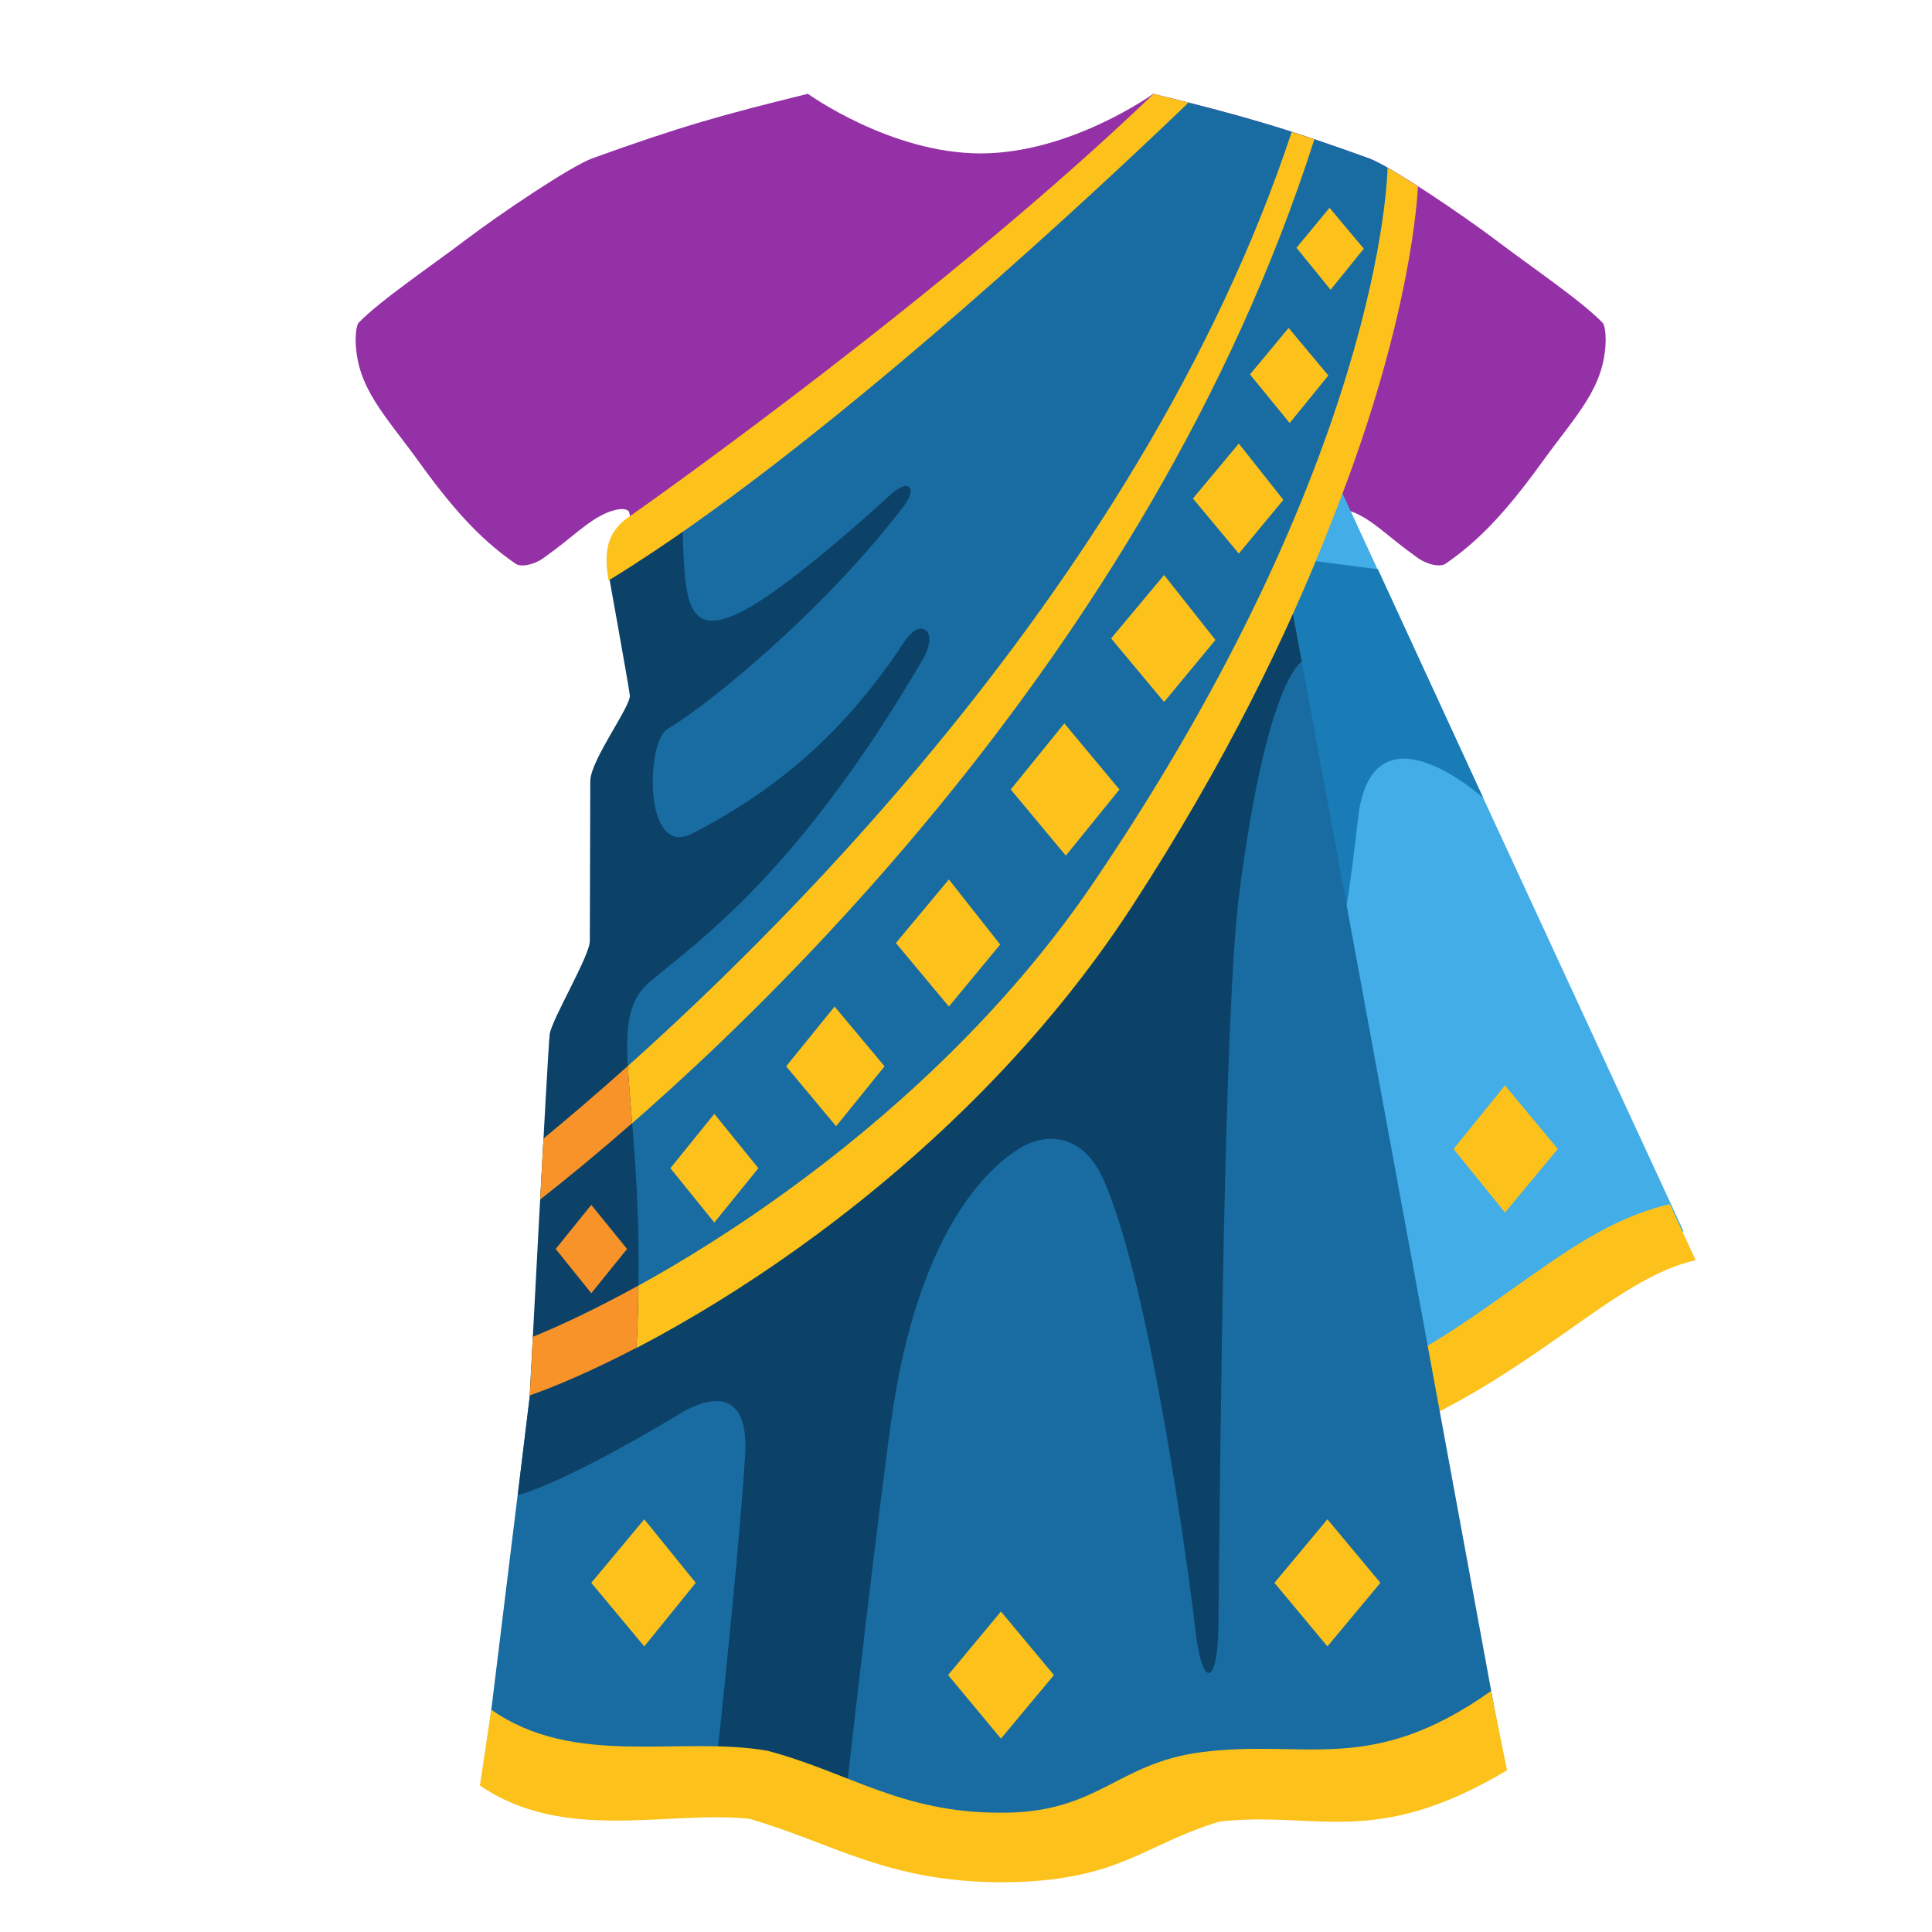 <?xml version="1.0" encoding="UTF-8" standalone="no"?>
<!-- Generator: Adobe Illustrator 25.2.3, SVG Export Plug-In . SVG Version: 6.00 Build 0)  -->

<svg
   version="1.1"
   id="Layer_2"
   x="0px"
   y="0px"
   viewBox="0 0 128 128"
   style="enable-background:new 0 0 128 128;"
   xml:space="preserve"
   sodipodi:docname="emoji_u1f97b.svg"
   inkscape:version="1.3 (0e150ed6c4, 2023-07-21)"
   xmlns:inkscape="http://www.inkscape.org/namespaces/inkscape"
   xmlns:sodipodi="http://sodipodi.sourceforge.net/DTD/sodipodi-0.dtd"
   xmlns="http://www.w3.org/2000/svg"
   xmlns:svg="http://www.w3.org/2000/svg"><defs
   id="defs68263">&#10;	&#10;	&#10;	&#10;	&#10;	&#10;	&#10;	&#10;	&#10;	&#10;	&#10;	&#10;	&#10;	&#10;	&#10;	&#10;	&#10;	&#10;	&#10;	&#10;	&#10;	&#10;	&#10;	&#10;	&#10;	&#10;	&#10;	&#10;	&#10;	&#10;	&#10;	&#10;	&#10;	&#10;	&#10;	&#10;	&#10;	&#10;	&#10;	&#10;	&#10;</defs><sodipodi:namedview
   id="namedview68261"
   pagecolor="#ffffff"
   bordercolor="#000000"
   borderopacity="0.25"
   inkscape:showpageshadow="2"
   inkscape:pageopacity="0.0"
   inkscape:pagecheckerboard="0"
   inkscape:deskcolor="#d1d1d1"
   showgrid="false"
   inkscape:zoom="4"
   inkscape:cx="90.375"
   inkscape:cy="69.625"
   inkscape:window-width="1366"
   inkscape:window-height="697"
   inkscape:window-x="-8"
   inkscape:window-y="-8"
   inkscape:window-maximized="1"
   inkscape:current-layer="Layer_2"
   showguides="false" />&#10;<path
   d="m 106.17,21.378 c -1.393,-1.445 -4.869,-3.804 -7.037,-5.45 -2.227,-1.687 -7.004,-4.919 -8.456,-5.444 -5.9,-2.129 -8.561,-2.866 -14.264,-4.27 0,0 -5.473,3.95 -11.445,3.95 -5.972,0 -11.445,-3.95 -11.445,-3.95 -5.703,1.404 -8.357,2.141 -14.264,4.27 -1.459,0.525 -6.235,3.757 -8.456,5.444 -2.168,1.646 -5.65,4.005 -7.037,5.45 -0.138,0.136 -0.21,0.684 -0.204,1.233 0.092,3.126 1.932,4.848 4.284,8.11 2.543,3.527 4.356,5.273 6.301,6.618 0.342,0.26 1.215,0.088 1.833,-0.348 2.083,-1.48 2.865,-2.424 4.225,-3.02 0.006,0 1.091,-0.472 1.445,-0.1 0.48,0.507 0.217,17.536 -0.381,27.231 0,0 -0.414,12.865 -0.71,17.081 -0.335,4.727 -0.322,9.498 -0.526,14.279 -0.171,4.073 -0.269,8.236 -0.355,12.041 0,0.358 0.263,0.886 0.342,1.083 1.899,4.727 5.755,6.293 9.638,7.278 5.02,1.271 10.171,1.907 15.322,1.907 5.151,0 10.295,-0.636 15.322,-1.907 3.876,-0.985 7.733,-2.542 9.638,-7.278 0.079,-0.197 0.342,-0.725 0.342,-1.083 -0.085,-3.805 -0.184,-7.968 -0.355,-12.041 -0.197,-4.781 -0.184,-9.561 -0.526,-14.279 -0.309,-4.226 -0.729,-17.09 -0.729,-17.09 -0.604,-9.695 -0.861,-26.721 -0.381,-27.228 0.348,-0.366 1.439,0.1 1.445,0.1 1.36,0.596 2.135,1.539 4.225,3.02 0.618,0.436 1.491,0.613 1.833,0.348 1.945,-1.345 3.752,-3.091 6.301,-6.618 2.352,-3.262 4.192,-4.984 4.284,-8.11 0.007,-0.543 -0.066,-1.091 -0.21,-1.227 z"
   fill="#89c0e5"
   id="path5"
   style="stroke-width:1;fill:#9531a6"
   sodipodi:nodetypes="ccccsccccccccccccccccsccccccccccccc" /><path
   style="fill:#42ade7;fill-opacity:1"
   d="m 87.69,29.982 -10.7,10.22 10.01,55.45 c 8.47,-2.99 14.26,-8.59 18.91,-11.48 2.7,-1.68 5.63,-2.59 5.63,-2.59 z"
   id="path68162" /><path
   style="fill:#197cb7;fill-opacity:1"
   d="m 91.29,37.712 6.98,15.16 c 0,0 -7.43,-6.74 -8.31,1.45 -0.87,8.19 -2.69,16.24 -2.69,16.24 l -9.13,-34.54 z"
   id="path68164" /><path
   style="fill:#fcc21b"
   d="m 110.63,79.782 c -3.91,0.9 -7.01,3.21 -10.42,5.61 -3.8,2.71 -7.91,5.62 -13.6,7.35 l 0.75,3.88 c 7.31,-1.98 12.36,-5.55 16.46,-8.42 3.11,-2.2 5.81,-4.11 8.52,-4.71 z"
   id="path68166" /><path
   style="fill:#196ca2;fill-opacity:1"
   d="m 35.105,92.447 -3.11,25.35 c 6.41,4.11 14.03,1.2 18.34,2.2 4.31,1 8.52,4.11 16.03,4.11 7.51,0 9.62,-3.11 13.93,-4.11 4.31,-1 10.22,2 19.34,-3.41 l -14.03,-76.25 c 0.05,-0.1 -8.92,17.93 -21.89,31.33 -12.29,12.69 -28.61,20.78 -28.61,20.78 z"
   id="path68170" /><path
   id="path68178"
   style="fill:#196ca2;fill-opacity:1"
   d="M 77.438 6.473 C 65.606 18.26 45.906 33.04 41.844 36.057 C 41.909 38.024 41.906 41.116 41.848 44.74 L 42.117 45.947 L 41.803 46.609 C 41.701 51.566 41.525 56.962 41.27 61.102 C 41.27 61.102 40.856 73.965 40.561 78.182 C 40.287 82.038 40.23 85.928 40.113 89.824 C 48.091 85.33 63.819 75.07 73.654 59.348 C 88.371 36.284 89.985 24.877 92.281 11.311 C 91.603 10.913 91.037 10.614 90.678 10.484 C 85.174 8.498 82.402 7.707 77.438 6.473 z " /><g
   id="g68184"
   transform="translate(0.825,0.707)">&#10;		<polygon
   style="fill:#fcc21b;fill-opacity:1"
   points="49.42,76.69 46.5,80.29 43.59,76.69 46.5,73.09 "
   id="polygon68182" />&#10;	</g><g
   id="g68190"
   transform="translate(0.825,0.707)">&#10;		<polygon
   style="fill:#fcc21b;fill-opacity:1"
   points="65.44,61.87 62.04,65.98 58.53,61.77 62.04,57.56 "
   id="polygon68188" />&#10;	</g><g
   id="g68194"
   transform="translate(0.825,0.707)">&#10;		<polygon
   style="fill:#fcc21b;fill-opacity:1"
   points="79.7,41.69 76.3,45.8 72.79,41.59 76.3,37.39 "
   id="polygon68192" />&#10;	</g><g
   id="g68198"
   transform="translate(0.825,0.707)">&#10;		<polygon
   style="fill:#fcc21b;fill-opacity:1"
   points="84.2,32.41 81.25,35.97 78.21,32.32 81.25,28.68 "
   id="polygon68196" />&#10;	</g><g
   id="g68202"
   transform="translate(0.825,0.707)">&#10;		<polygon
   style="fill:#fcc21b;fill-opacity:1"
   points="57.78,69.94 54.57,73.91 51.26,69.94 54.47,65.98 "
   id="polygon68200" />&#10;	</g><polygon
   style="fill:#fcc21b;fill-opacity:1"
   points="45.27,104.16 41.86,108.37 38.35,104.16 41.86,99.95 "
   id="polygon68204"
   transform="translate(0.825,0.707)" /><polygon
   style="fill:#fcc21b;fill-opacity:1"
   points="90.63,104.16 87.12,108.37 83.61,104.16 87.12,99.95 "
   id="polygon68206"
   transform="translate(0.825,0.707)" /><polygon
   style="fill:#fcc21b;fill-opacity:1"
   points="95.35,67.79 98.76,63.58 102.26,67.79 98.76,72 "
   id="polygon68208"
   transform="translate(0.95,8.332)" /><polygon
   style="fill:#fcc21b;fill-opacity:1"
   points="69,110.27 65.49,114.48 61.99,110.27 65.49,106.06 "
   id="polygon68210"
   transform="translate(0.825,0.707)" /><path
   style="fill:#0c4268;fill-opacity:1"
   d="m 45.175,93.587 c 0.82,-0.49 4.53,-2.46 4.19,2.87 -0.54,8.3 -2.29,23.88 -2.29,23.88 0,0 2.96,-1.895 4.25,-1.445 1.45,0.51 4.3,3.735 4.3,3.735 0,0 2.11,-18.97 3.41,-28.42 1.85,-13.41 7.02,-17.22 8.57,-18.16 1.54,-0.93 4.08,-1.12 5.52,2.14 3.08,6.99 5.61,25.83 6.08,29.86 0.47,4.03 1.48,3.48 1.52,-0.27 0.12,-12.15 0.38,-40.84 1.37,-48.51 1.85,-14.34 4.15,-15.42 4.15,-15.42 l -0.65,-3.51 c 0.02,-0.04 0.86,-0.05 -1.3,-0.05 -3.48,7.33 -10.97,21.25 -22.31,32.61 -17.2,17.24 -26.88,19.55 -26.88,19.55 l -0.8,6.61 c 0,0 2.79,-0.6 10.87,-5.47 z"
   id="path68172"
   sodipodi:nodetypes="ccccccccsccccccccc" /><g
   id="g68222"
   transform="translate(0.825,0.707)">&#10;		<polygon
   style="fill:#fcc21b;fill-opacity:1"
   points="87.18,24.17 84.62,27.32 81.99,24.1 84.55,21.02 "
   id="polygon68220" />&#10;	</g><g
   id="g68226"
   transform="translate(0.825,0.707)">&#10;		<polygon
   style="fill:#fcc21b;fill-opacity:1"
   points="89.53,15.77 87.33,18.49 85.07,15.71 87.26,13.06 "
   id="polygon68224" />&#10;	</g><g
   id="g68230"
   transform="translate(0.825,0.707)">&#10;		<polygon
   style="fill:#fcc21b;fill-opacity:1"
   points="73.34,51.6 69.79,55.98 66.14,51.6 69.69,47.22 "
   id="polygon68228" />&#10;	</g><path
   id="path68238"
   style="fill:#fcc21b;fill-opacity:1"
   d="m 91.93,11.115 c -0.011,0.626 -0.489,19.36 -19.484,47.361 -10.68,15.738 -27.786,26.289 -37.145,30.089 -0.033,1.288 -0.145,2.591 -0.195,3.882 9.31,-3.285 28.193,-14.412 39.889,-32.391 C 81.194,50.527 85.338,41.956 88.148,34.754 l 0.393,-1.006 c 4.998,-12.806 5.377,-20.883 5.402,-21.398 -0.731,-0.468 -1.435,-0.908 -2.014,-1.234 z"
   sodipodi:nodetypes="cccccsscc" /><path
   id="path68240"
   style="fill:#fcc21b;fill-opacity:1"
   d="M 85.578,8.744 C 75.433,39.371 49.246,64.54 36.006,75.429 35.944,76.949 35.849,78.203 35.785,79.472 48.904,69.226 76.091,43.604 87.08,9.229 86.557,9.052 86.066,8.901 85.578,8.744 Z"
   sodipodi:nodetypes="ccccc" />&#10;<path
   style="fill:#fcc21b;fill-opacity:1"
   d="m 66.365,124.707 c -7.65,-0.03 -11.13,-2.59 -16.73,-4.21 -5.49,-0.55 -12.26,1.61 -17.84,-2.2 l 0.75,-5.03 c 5.5,3.88 12.47,1.72 18.28,2.72 5.41,1.43 8.85,4.11 15.43,4.11 6.51,0.05 7.67,-3.27 13.33,-4.01 6.94,-0.9 11.18,1.62 19.2,-4.05 l 1.06,5.25 c -8.82,5.25 -12.55,2.67 -19.06,3.4 -5.07,1.53 -6.66,3.99 -14.42,4.02 z"
   id="path68174" /><path
   style="fill:#0c4268;fill-opacity:1"
   d="m 40.187,37.297 c 0,0 1.45,8.03 1.54,8.76 0.09,0.73 -2.62,4.31 -2.62,5.7 0,1.39 -0.03,9.61 -0.03,10.59 0,0.98 -2.54,5.22 -2.66,6.18 -0.12,0.95 -1.322,23.93 -1.322,23.93 0,0 3.23,-0.48 7.05,-2.7 0.92,-16.5 -2.398,-21.92 0.922,-24.72 3.32,-2.79 9.84,-7.26 18.09,-21.38 0.35,-0.59 0.76,-1.81 -0.06,-2 -0.68,-0.16 -1.47,1.31 -1.62,1.52 -2.4,3.45 -6.21,8.27 -13.65,12.06 -3.2,1.63 -3.05,-6.15 -1.57,-6.96 2.69,-1.59 10.06,-7.6 15.27,-14.29 0.18,-0.24 1.12,-1.32 0.7,-1.72 -0.38,-0.35 -1.42,0.67 -1.42,0.68 0,0 -7.07,6.54 -10.15,7.8 -3.64,1.57 -3.25,-1.97 -3.5,-7.4 -3.81,3.08 -4.97,3.95 -4.97,3.95 z"
   id="path68180"
   sodipodi:nodetypes="csssccccccccccccccc" /><path
   id="path68236"
   style="fill:#fcc21b;fill-opacity:1"
   d="M 76.428,6.219 C 62.912,19.204 43.502,32.956 41.736,34.199 c -0.084,0.059 -0.35,0.248 -0.35,0.248 -1.23,1.03 -1.36,2.21 -1.07,4.01 0.513,-0.312 1.035,-0.639 1.562,-0.977 C 55.678,28.642 73.724,11.622 78.74,6.801 77.993,6.611 77.293,6.432 76.428,6.219 Z"
   sodipodi:nodetypes="csccscc" /><path
   id="path6"
   style="fill:#f79329;fill-opacity:1"
   d="M 42.297 85.17 C 39.705 86.598 37.318 87.748 35.303 88.566 C 35.297 88.681 35.285 88.876 35.279 88.98 C 35.236 90.134 35.15 91.294 35.105 92.447 C 37.077 91.752 39.493 90.684 42.164 89.295 C 42.24 87.829 42.28 86.464 42.297 85.17 z " /><path
   id="path7"
   style="fill:#f79329;fill-opacity:1"
   d="M 41.598 70.623 C 39.567 72.44 37.683 74.05 36.008 75.428 C 35.935 76.744 35.865 78.027 35.787 79.471 C 37.577 78.073 39.646 76.364 41.883 74.41 C 41.764 72.979 41.654 71.687 41.598 70.623 z " /><polygon
   style="fill:#f79329;fill-opacity:1"
   points="40.72,82.04 38.35,84.97 35.99,82.04 38.35,79.12 "
   id="polygon68186"
   transform="translate(0.825,0.707)" /></svg>
